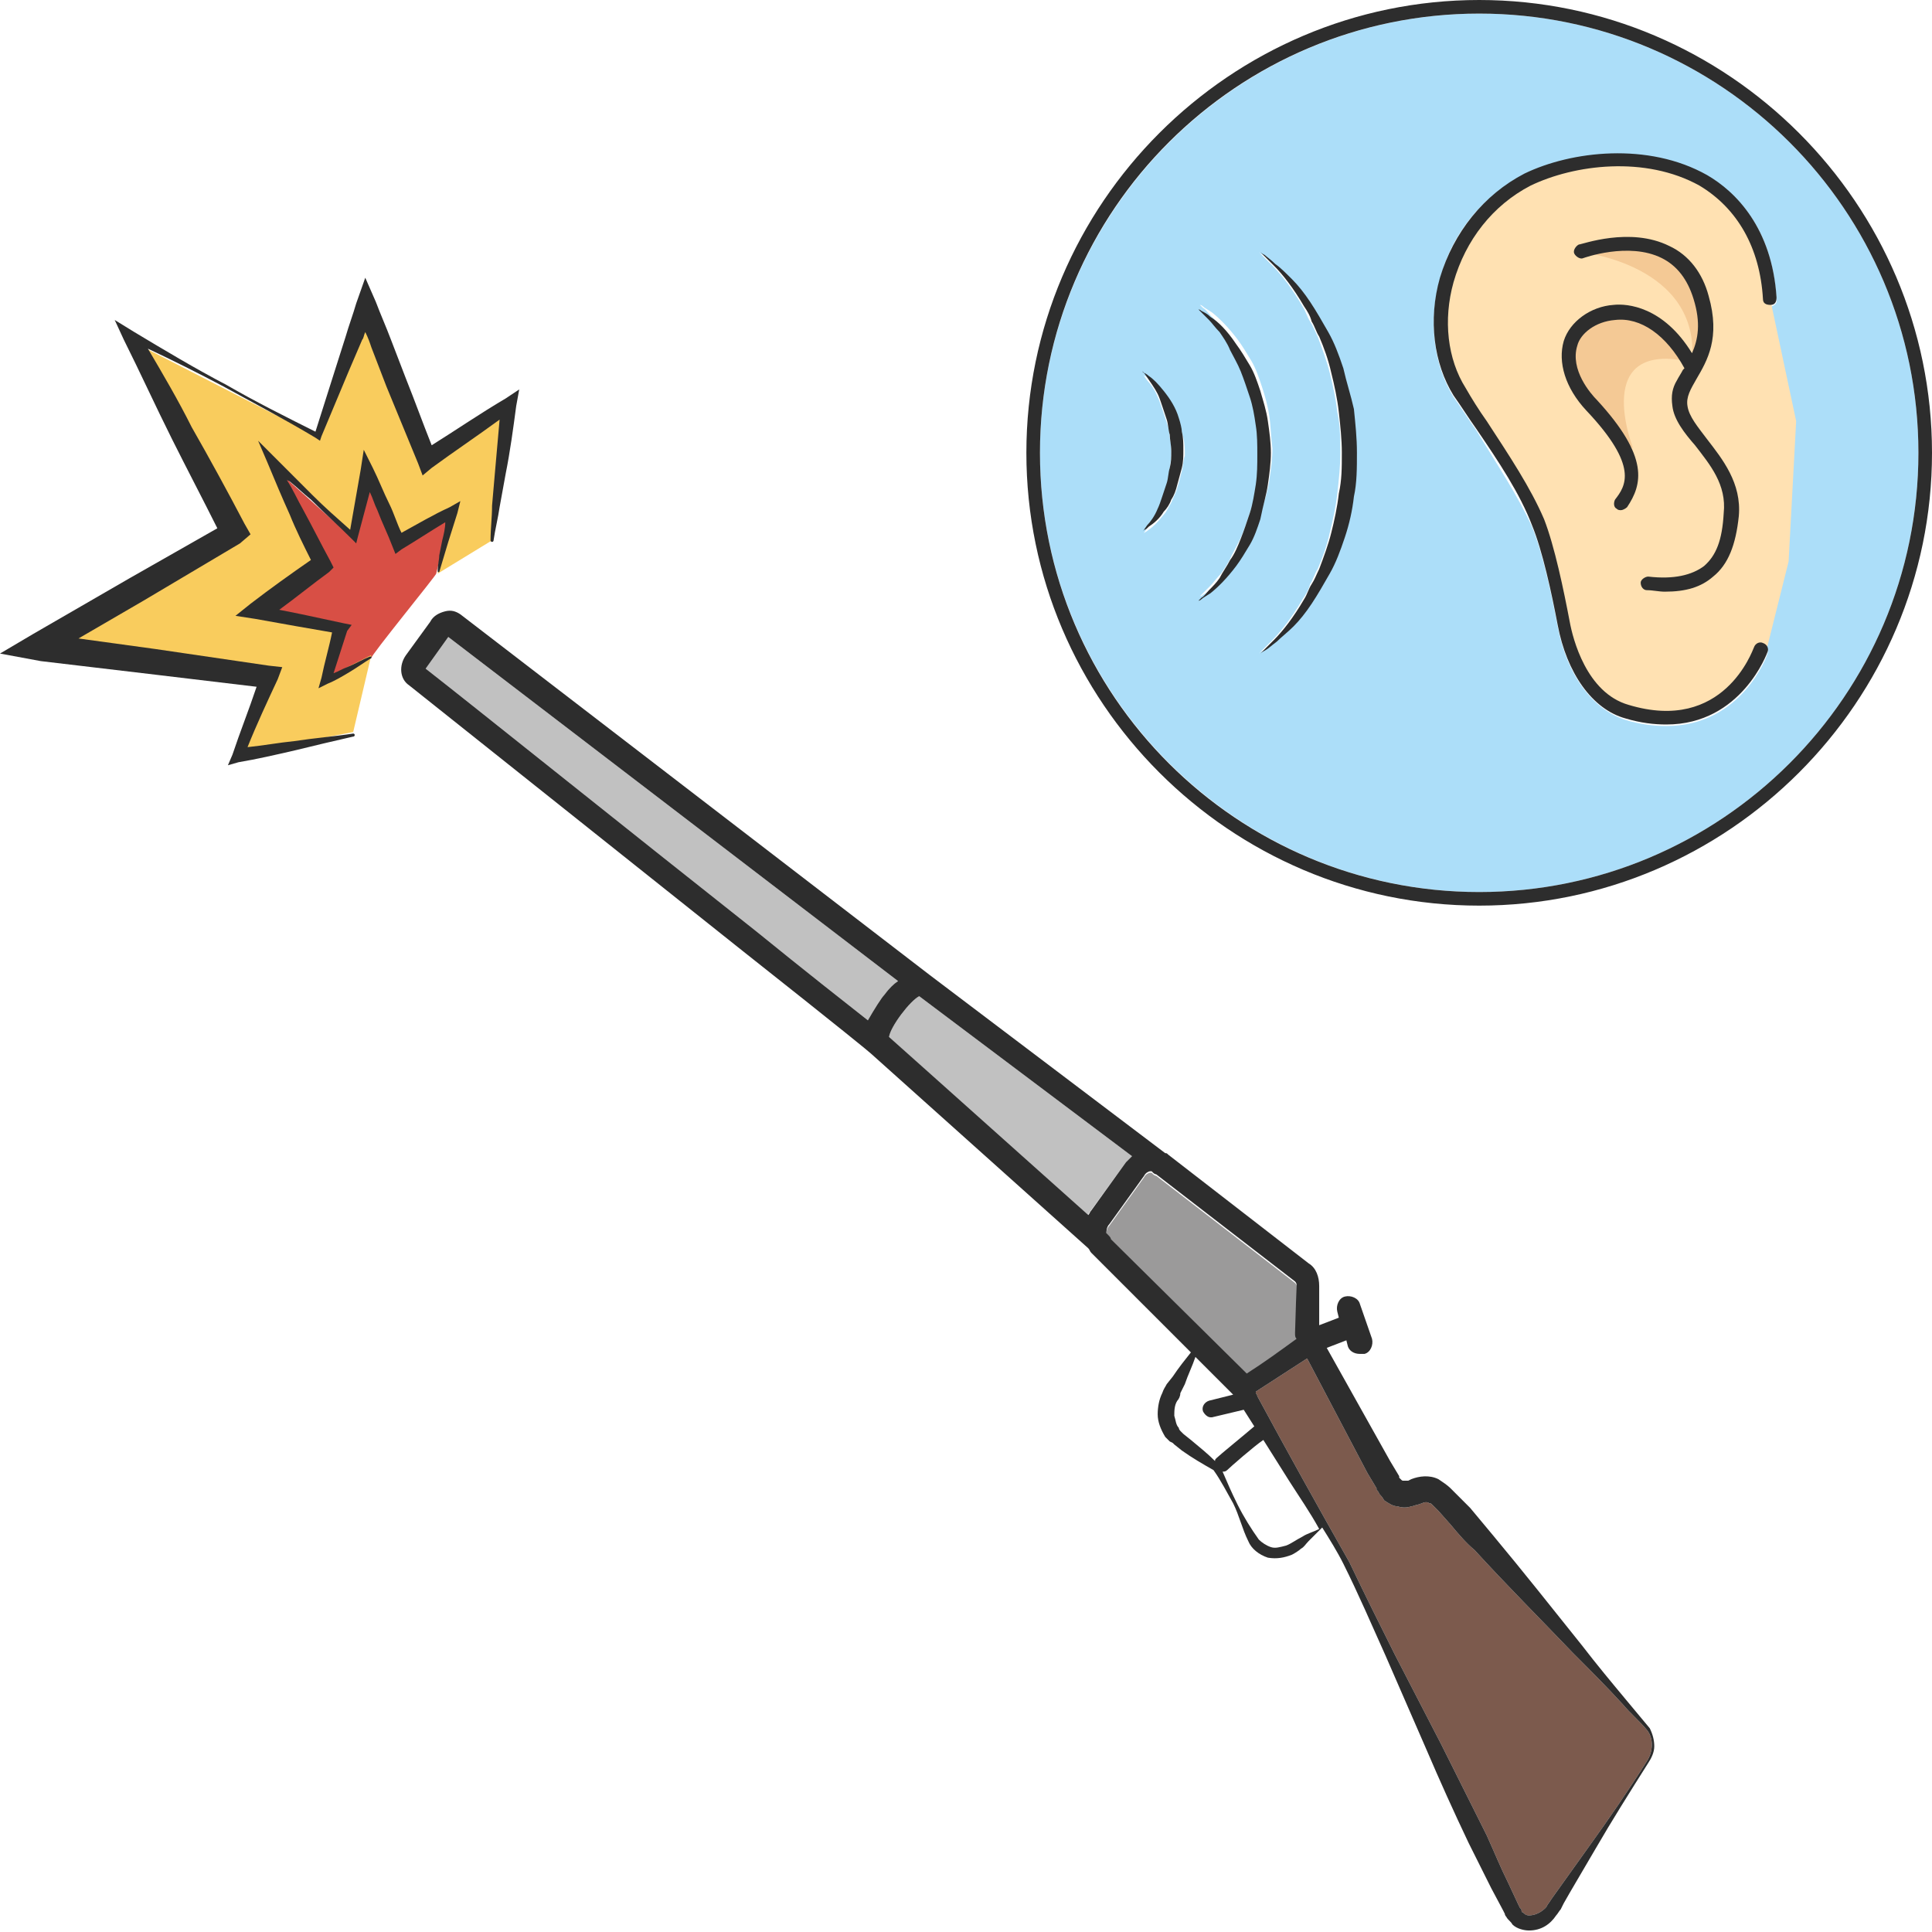 <?xml version="1.0" encoding="utf-8"?>
<!-- Generator: Adobe Illustrator 24.1.2, SVG Export Plug-In . SVG Version: 6.00 Build 0)  -->
<svg version="1.1" id="Layer_1" xmlns="http://www.w3.org/2000/svg" xmlns:xlink="http://www.w3.org/1999/xlink" x="0px" y="0px"
	 viewBox="0 0 128 128" style="enable-background:new 0 0 128 128;" xml:space="preserve">
<style type="text/css">
	.st0{fill:#D84F45;}
	.st1{fill:#F9CC5D;}
	.st2{fill:#9B9A9A;}
	.st3{fill:#C1C1C1;}
	.st4{fill:#7C5A4D;}
	.st5{fill:#2D2D2D;}
	.st6{fill:#ACDEF9;}
	.st7{fill:#FFE1B2;}
	.st8{fill:#F4C995;}
</style>
<g>
	<path class="st0" d="M28.9,38l0.9-3.7l-3.5,1.9c0,0-2-4.4-2-4.3s-1,3.7-1,3.7l-4.9-4.4l2.9,6.3l-3.9,3.1l5.3,1.2l-0.9,3.3l2.8-1.5
		C24.5,43.5,29,38,28.9,38z"/>
	<path class="st1" d="M32.6,35.8L29,38l0.9-3.7c0,0-3.7,2-3.6,2c0.1,0-2.1-4.6-2-4.6c0.1,0-0.8,4-0.8,4L18.3,31l2.8,6.4l-3.9,3.2
		l5.4,0.9c0,0-1.2,3.6-1.1,3.5c0.1-0.1,3.1-1.6,3.1-1.6l-1.2,5.1L15.6,50c0,0,2.1-5.4,2-5.3C17.6,44.7,3,42.6,3,42.6l12.4-7.4
		L9.3,22.9L21,28.9l3.1-8.3l4.1,9.9l5.4-3.7L32.6,35.8z"/>
	<path class="st2" d="M82.6,91.1l-9-8.9c0-0.1-0.1-0.2-0.2-0.3l-0.1-0.1c0-0.1,0-0.4,0.2-0.6l2.3-3.2c0.1-0.2,0.3-0.3,0.4-0.3
		c0,0,0.1,0,0.1,0l0.1,0.1c0,0,0.1,0.1,0.2,0.1l9.2,7.1c0,0,0.1,0.1,0.1,0.2l0,3.2c0,0.2,0,0.3,0.1,0.4
		C84.8,89.5,83.7,90.3,82.6,91.1z"/>
	<path class="st3" d="M72.2,80.3c-0.1,0.1-0.1,0.2-0.2,0.3L58.9,68.7c0.1-0.7,1.4-2.4,2-2.7L75,76.6c-0.1,0.1-0.3,0.3-0.4,0.4
		L72.2,80.3z"/>
	<path class="st3" d="M58.6,65.9c-0.2,0.2-0.7,1-1.1,1.7c-1.4-1.1-4.2-3.3-7.4-5.9C42,55.3,30.9,46.4,28.2,44.3l1.5-2.1L59.5,65
		C59.3,65.2,59,65.5,58.6,65.9z"/>
	<path class="st4" d="M105.3,122.3l-2,2.8l-0.5,0.7l-0.2,0.3c-0.1,0.1-0.1,0.2-0.2,0.3c-0.3,0.3-0.7,0.5-1.1,0.5
		c-0.2,0-0.3-0.1-0.4-0.2c-0.1,0-0.1-0.1-0.1-0.2l-0.1-0.1l-0.1-0.2l-0.7-1.5c-0.5-1-0.9-2-1.4-3.1c-1-2-2-4-3-6l-3.1-6
		c-1-2-2-4-3-6.1c-2.1-3.7-4.1-7.3-6.1-11c0,0,0,0,0,0c0-0.1-0.1-0.2-0.1-0.2c0,0,0,0,0-0.1c1.1-0.7,2.3-1.5,3.4-2.2l4,7.6l0.6,1
		l0,0.1l0.1,0.1c0,0.1,0.1,0.1,0.1,0.2c0.1,0.1,0.2,0.2,0.3,0.4c0.3,0.2,0.6,0.4,0.9,0.4c0.3,0.1,0.6,0.1,0.9,0
		c0.1,0,0.3-0.1,0.4-0.1l0.3-0.1c0.2-0.1,0.4-0.1,0.5,0c0.1,0,0.1,0,0.2,0.1l0.4,0.4l0.8,0.9c0.5,0.6,1,1.2,1.6,1.7
		c2.1,2.3,4.3,4.5,6.5,6.8c1.1,1.1,2.2,2.2,3.3,3.4c0.5,0.6,1.1,1.1,1.6,1.7c0.5,0.6,0.4,1.5,0,2.1
		C107.9,118.6,106.6,120.5,105.3,122.3z"/>
	<path class="st5" d="M109.2,116.8c0.2-0.3,0.4-0.7,0.4-1.1c0-0.4-0.1-0.8-0.3-1.2l-1.5-1.8c-1-1.2-2-2.4-3-3.7
		c-2-2.5-3.9-4.9-5.9-7.3c-0.5-0.6-1-1.2-1.5-1.8L96.5,99l-0.4-0.4c-0.2-0.2-0.5-0.4-0.8-0.6c-0.6-0.3-1.3-0.2-1.8,0l-0.2,0.1
		c0,0-0.1,0-0.1,0c-0.1,0-0.2,0-0.2,0c-0.1,0-0.1,0-0.2-0.1c0,0,0,0-0.1-0.1c0,0,0,0,0,0l0,0l0-0.1l-0.6-1l-4.2-7.5l1.3-0.5l0.1,0.4
		c0.1,0.3,0.4,0.5,0.8,0.5c0.1,0,0.2,0,0.3,0c0.4-0.1,0.6-0.6,0.5-1l-0.8-2.3c-0.1-0.4-0.6-0.6-1-0.5c-0.4,0.1-0.6,0.6-0.5,1
		l0.1,0.4l-1.3,0.5l0-2.6c0-0.6-0.2-1.2-0.7-1.5l-9.3-7.2c-0.1-0.1-0.1-0.1-0.2-0.1L61.6,64.6c0,0,0,0,0,0c0,0,0,0,0,0L30.5,40.7
		c-0.3-0.2-0.6-0.3-1-0.2c-0.4,0.1-0.8,0.3-1,0.7l-1.6,2.2c-0.5,0.7-0.4,1.6,0.2,2c2.4,1.9,13.8,11,22.1,17.6
		c6.7,5.3,8.4,6.7,8.5,6.8c0,0,0,0,0,0l14.4,12.9c0.1,0.1,0.1,0.2,0.2,0.3l6.6,6.6c-0.4,0.5-0.8,1-1.2,1.6l-0.4,0.5
		c-0.1,0.2-0.2,0.3-0.3,0.6c-0.2,0.4-0.3,0.9-0.3,1.4c0,0.5,0.2,1,0.5,1.5c0.1,0.1,0.2,0.2,0.3,0.3l0.2,0.1l0.1,0.1l0.5,0.4
		c0.7,0.5,1.4,0.9,2.1,1.3c0.5,0.7,0.9,1.5,1.3,2.2c0.4,0.8,0.6,1.7,1,2.5c0.2,0.5,0.7,0.9,1.3,1.1c0.6,0.1,1.1,0,1.6-0.2
		c0.2-0.1,0.5-0.3,0.6-0.4c0.2-0.1,0.3-0.3,0.5-0.5c0.3-0.3,0.6-0.6,0.9-0.9c0.5,0.8,1,1.6,1.4,2.4c1,2,1.9,4.1,2.8,6.1l2.7,6.2
		c0.9,2.1,1.8,4.1,2.8,6.2c0.5,1,1,2,1.5,3l0.8,1.5l0.1,0.2c0,0.1,0.1,0.2,0.1,0.2c0.1,0.2,0.3,0.3,0.4,0.5c0.3,0.3,0.8,0.4,1.1,0.4
		c0.8,0,1.4-0.4,1.8-1c0.1-0.1,0.2-0.3,0.3-0.4l0.2-0.4l0.4-0.7l1.7-2.9C106.8,120.6,108,118.7,109.2,116.8z M81,97.5
		c0.1,0,0.2,0,0.3-0.1c0.2-0.2,1.8-1.6,2.4-2l1.7,2.7c0.7,1.1,1.4,2.1,2,3.2c-0.4,0.2-0.8,0.3-1.1,0.5c-0.4,0.2-0.8,0.5-1.1,0.6
		c-0.4,0.1-0.7,0.2-1,0.1c-0.3-0.1-0.6-0.3-0.8-0.5c-0.5-0.7-1-1.5-1.4-2.3C81.6,98.9,81.3,98.2,81,97.5z M79.2,89.9l2.5,2.5
		l-1.6,0.4c-0.3,0.1-0.5,0.4-0.4,0.7c0.1,0.2,0.3,0.4,0.5,0.4c0,0,0.1,0,0.1,0l2.1-0.5l0.7,1.1c-0.7,0.6-2.3,1.9-2.5,2.1
		c-0.1,0.1-0.1,0.1-0.1,0.2c-0.5-0.5-1-0.9-1.6-1.4l-0.5-0.4l-0.1-0.1l-0.1-0.1c0,0-0.1-0.1-0.1-0.2c-0.2-0.2-0.2-0.5-0.3-0.8
		c0-0.3,0-0.7,0.2-1c0.1-0.1,0.2-0.3,0.2-0.5l0.3-0.6C78.7,91.1,79,90.5,79.2,89.9z M59.5,65c-0.3,0.2-0.6,0.5-0.9,0.9
		c-0.2,0.2-0.7,1-1.1,1.7c-1.4-1.1-4.2-3.3-7.4-5.9C42,55.3,30.9,46.4,28.2,44.3l1.5-2.1L59.5,65z M75,76.6
		c-0.1,0.1-0.3,0.3-0.4,0.4l-2.3,3.2c-0.1,0.1-0.1,0.2-0.2,0.3L58.9,68.7c0.1-0.7,1.4-2.4,2-2.7L75,76.6z M85.8,88.3
		c0,0.2,0,0.3,0.1,0.4c-1.1,0.8-2.2,1.6-3.3,2.3l-9-8.9c0-0.1-0.1-0.2-0.2-0.3l-0.1-0.1c0-0.1,0-0.4,0.2-0.6l2.3-3.2
		c0.1-0.2,0.3-0.3,0.4-0.3c0,0,0.1,0,0.1,0l0.1,0.1c0,0,0.1,0.1,0.2,0.1l9.2,7.1c0,0,0.1,0.1,0.1,0.2L85.8,88.3z M109.1,116.7
		c-1.2,1.9-2.5,3.8-3.8,5.6l-2,2.8l-0.5,0.7l-0.2,0.3c-0.1,0.1-0.1,0.2-0.2,0.3c-0.3,0.3-0.7,0.5-1.1,0.5c-0.2,0-0.3-0.1-0.4-0.2
		c-0.1,0-0.1-0.1-0.1-0.2l-0.1-0.1l-0.1-0.2l-0.7-1.5c-0.5-1-0.9-2-1.4-3.1c-1-2-2-4-3-6l-3.1-6c-1-2-2-4-3-6.1
		c-2.1-3.7-4.1-7.3-6.1-11c0,0,0,0,0,0c0-0.1-0.1-0.2-0.1-0.2c0,0,0,0,0-0.1c1.1-0.7,2.3-1.5,3.4-2.2l4,7.6l0.6,1l0,0.1l0.1,0.1
		c0,0.1,0.1,0.1,0.1,0.2c0.1,0.1,0.2,0.2,0.3,0.4c0.3,0.2,0.6,0.4,0.9,0.4c0.3,0.1,0.6,0.1,0.9,0c0.1,0,0.3-0.1,0.4-0.1l0.3-0.1
		c0.2-0.1,0.4-0.1,0.5,0c0.1,0,0.1,0,0.2,0.1l0.4,0.4l0.8,0.9c0.5,0.6,1,1.2,1.6,1.7c2.1,2.3,4.3,4.5,6.5,6.8
		c1.1,1.1,2.2,2.2,3.3,3.4c0.5,0.6,1.1,1.1,1.6,1.7C109.6,115.2,109.5,116.1,109.1,116.7z"/>
	<path class="st5" d="M33.5,31.4l-0.4,2.2c-0.1,0.7-0.3,1.5-0.4,2.2l0,0c0,0,0,0.1-0.1,0.1c0,0-0.1,0-0.1-0.1c0-0.8,0.1-1.5,0.1-2.3
		l0.2-2.3c0.1-1.1,0.2-2.3,0.3-3.4c-1.5,1.1-3,2.1-4.5,3.2L28,31.5l-0.3-0.8c-0.7-1.7-1.4-3.4-2.1-5.1l-1-2.6
		c-0.1-0.3-0.2-0.6-0.4-1c-0.1,0.2-0.1,0.4-0.2,0.5l-0.9,2.1l-1.8,4.3l-0.1,0.3l-0.3-0.2c-2-1.2-4.1-2.3-6.1-3.4
		c-1.7-0.9-3.3-1.7-5-2.5c1,1.7,2,3.4,2.9,5.2c1.2,2.1,2.4,4.3,3.5,6.4l0.4,0.7L15.9,36l-6.4,3.8l-4.3,2.5l5.1,0.7l7.5,1.1l0.9,0.1
		L18.4,45c-0.7,1.5-1.4,3-2,4.5c1-0.1,2.1-0.3,3.1-0.4c1.3-0.2,2.6-0.3,3.9-0.5c0,0,0.1,0,0.1,0.1c0,0,0,0.1-0.1,0.1
		c-1.3,0.3-2.6,0.6-3.8,0.9c-1.3,0.3-2.6,0.6-3.8,0.8l-0.7,0.2l0.3-0.7c0.5-1.5,1.1-3,1.6-4.5l-6.7-0.8l-7.6-0.9L0,43.3L2.2,42
		l6.4-3.7l5.8-3.3c-1-2-2-3.9-3-5.9c-1.1-2.2-2.1-4.4-3.2-6.6l-0.6-1.3L8.9,22c2,1.2,4,2.4,6.1,3.5c1.9,1.1,3.9,2.1,5.9,3.1l1.3-4.1
		l0.7-2.2c0.2-0.7,0.5-1.5,0.7-2.2l0.6-1.7l0.7,1.6c0.3,0.8,0.7,1.7,1,2.5l1,2.6c0.6,1.5,1.1,2.9,1.7,4.4c1.6-1,3.2-2.1,4.9-3.1
		l0.9-0.6l-0.2,1.1C34,28.4,33.8,29.9,33.5,31.4z"/>
	<path class="st5" d="M21.7,45.3l-0.6,0.3l0.2-0.7c0.2-1,0.5-2,0.7-3l-2.3-0.4l-2.8-0.5l-1.3-0.2l1-0.8c1.3-1,2.7-2,4-2.9
		c-0.5-1-1-2-1.4-3c-0.5-1.1-1-2.3-1.5-3.5l-0.6-1.4l1,1c0.5,0.5,0.9,0.9,1.3,1.3c0.4,0.4,0.9,0.9,1.3,1.3c0.8,0.8,1.6,1.5,2.5,2.3
		l0.7-4l0.2-1.3l0.6,1.2c0.4,0.8,0.7,1.6,1.1,2.4c0.3,0.6,0.5,1.3,0.8,1.9c1.1-0.6,2.1-1.2,3.2-1.7l0.7-0.4l-0.2,0.8
		c-0.2,0.6-0.4,1.3-0.6,1.9l-0.3,1c-0.1,0.3-0.2,0.7-0.3,1l0,0c0,0,0,0-0.1,0c0,0,0,0,0-0.1c0-0.4,0.1-0.7,0.1-1l0.2-1
		c0.1-0.4,0.2-0.8,0.2-1.2c-1,0.6-1.9,1.2-2.9,1.8l-0.4,0.3l-0.2-0.5c-0.3-0.8-0.7-1.6-1-2.4c-0.2-0.4-0.3-0.8-0.5-1.2l-0.8,3
		l-0.1,0.4l-0.3-0.3c-0.9-0.9-1.8-1.7-2.7-2.6c-0.5-0.4-0.9-0.8-1.4-1.2L19,31.8c0.4,0.6,0.7,1.3,1.1,2c0.6,1.1,1.2,2.3,1.8,3.4
		l0.2,0.4l-0.3,0.3c-1.1,0.8-2.2,1.7-3.3,2.5l1.5,0.3l2.8,0.6l0.5,0.1L23,41.8c-0.3,0.9-0.6,1.9-0.9,2.8c0.3-0.1,0.6-0.3,0.9-0.4
		c0.5-0.2,1-0.5,1.5-0.7c0,0,0.1,0,0.1,0c0,0,0,0.1,0,0.1c-0.5,0.3-0.9,0.6-1.4,0.9C22.7,44.8,22.2,45.1,21.7,45.3z"/>
	<path class="st6" d="M98,0.9C82,0.9,68.9,14,68.9,30S82,59.1,98,59.1s29.1-13,29.1-29.1S114,0.9,98,0.9z M78.3,31.2
		c-0.1,0.4-0.2,0.8-0.3,1.1c-0.1,0.4-0.3,0.7-0.4,1c-0.2,0.3-0.3,0.6-0.5,0.8c-0.4,0.5-0.7,0.8-1,1c-0.1,0.1-0.3,0.2-0.3,0.2
		c-0.1,0-0.1,0.1-0.1,0.1s0.1-0.1,0.3-0.4c0.2-0.3,0.5-0.7,0.7-1.1c0.1-0.2,0.2-0.5,0.3-0.8c0.1-0.3,0.2-0.6,0.3-0.9
		c0.1-0.3,0.1-0.7,0.2-1c0-0.4,0.1-0.7,0.1-1.1c0-0.3,0-0.7-0.1-1.1c0-0.3-0.1-0.7-0.2-1c-0.1-0.3-0.2-0.6-0.3-0.9
		c-0.1-0.3-0.2-0.6-0.3-0.8c-0.2-0.5-0.5-0.9-0.7-1.1c-0.2-0.3-0.3-0.4-0.3-0.4s0,0,0.1,0.1c0.1,0,0.2,0.1,0.3,0.2
		c0.3,0.2,0.7,0.5,1,1c0.4,0.5,0.7,1.1,1,1.8c0.1,0.4,0.2,0.7,0.3,1.1c0.1,0.4,0.1,0.8,0.1,1.2C78.4,30.4,78.4,30.8,78.3,31.2z
		 M82,37.2c-0.6,0.9-1.2,1.5-1.7,1.8c-0.2,0.2-0.4,0.3-0.6,0.4c-0.1,0.1-0.2,0.1-0.2,0.1s0.1-0.1,0.2-0.2c0.1-0.1,0.3-0.3,0.5-0.5
		c0.2-0.2,0.4-0.5,0.7-0.8c0.2-0.3,0.5-0.7,0.7-1.2c0.2-0.4,0.5-0.9,0.7-1.4c0.2-0.5,0.4-1.1,0.6-1.7c0.2-0.6,0.3-1.2,0.4-1.9
		c0.1-0.6,0.1-1.3,0.1-2c0-0.6,0-1.3-0.1-1.9c-0.1-0.6-0.2-1.3-0.4-1.9c-0.2-0.6-0.4-1.2-0.6-1.7c-0.2-0.5-0.4-1-0.7-1.4
		c-0.2-0.4-0.5-0.8-0.7-1.2c-0.2-0.3-0.5-0.6-0.7-0.8c-0.2-0.2-0.3-0.4-0.5-0.5c-0.1-0.1-0.2-0.2-0.2-0.2s0.1,0,0.2,0.1
		c0.1,0.1,0.3,0.2,0.6,0.4c0.5,0.4,1.1,1,1.7,1.8c0.3,0.4,0.6,0.9,0.9,1.4c0.3,0.5,0.5,1.1,0.7,1.7c0.2,0.6,0.4,1.3,0.5,2
		c0.1,0.7,0.1,1.4,0.2,2.1c0,0.7-0.1,1.4-0.2,2.1c-0.1,0.7-0.3,1.3-0.5,2c-0.2,0.6-0.4,1.2-0.7,1.7C82.6,36.3,82.3,36.8,82,37.2z
		 M89.6,32.9c-0.1,0.9-0.4,1.8-0.6,2.7c-0.3,0.9-0.6,1.7-1,2.4c-0.4,0.7-0.8,1.4-1.2,2c-0.4,0.6-0.8,1.1-1.2,1.5
		c-0.4,0.4-0.8,0.8-1.1,1c-0.3,0.3-0.6,0.5-0.8,0.6c-0.2,0.1-0.3,0.2-0.3,0.2s0.1-0.1,0.2-0.2c0.2-0.2,0.4-0.4,0.7-0.7
		c0.6-0.6,1.3-1.5,2-2.7c0.2-0.3,0.4-0.6,0.5-1c0.2-0.3,0.3-0.7,0.5-1c0.3-0.7,0.6-1.5,0.8-2.4c0.2-0.8,0.4-1.7,0.5-2.6
		c0.1-0.9,0.2-1.8,0.2-2.7c0-0.9,0-1.8-0.2-2.7c-0.1-0.9-0.3-1.8-0.5-2.6c-0.2-0.8-0.5-1.6-0.8-2.4c-0.2-0.4-0.3-0.7-0.5-1
		c-0.2-0.3-0.3-0.7-0.5-1c-0.7-1.2-1.4-2.1-2-2.7c-0.3-0.3-0.5-0.5-0.7-0.7c-0.2-0.2-0.2-0.2-0.2-0.2s0.1,0.1,0.3,0.2
		c0.2,0.1,0.4,0.3,0.7,0.6c0.3,0.3,0.7,0.6,1.1,1c0.4,0.4,0.8,0.9,1.2,1.5c0.4,0.6,0.8,1.3,1.2,2c0.4,0.7,0.7,1.5,1,2.4
		c0.3,0.9,0.5,1.8,0.6,2.7c0.2,0.9,0.2,1.9,0.2,2.9C89.8,30.9,89.7,31.9,89.6,32.9z M117.3,20.3c-0.3,0-0.5-0.2-0.5-0.4
		c-0.2-3.4-1.6-6-4.2-7.5c-3.6-2.1-8.3-1.5-11.2,0c-2.5,1.2-4.3,3.6-5.1,6.4c-0.7,2.5-0.4,5.2,0.8,7c0.5,0.7,1,1.5,1.4,2.2
		c1.5,2.3,2.9,4.4,3.8,6.5c0.8,1.8,1.3,4.7,1.7,6.8c0.2,1.1,1.1,4.7,3.9,5.5c6.2,1.9,8.2-3.6,8.3-3.8c0.1-0.2,0.3-0.4,0.6-0.3
		c0.2,0.1,0.4,0.3,0.3,0.6c0,0.1-1.7,4.8-6.7,4.8c-0.8,0-1.7-0.1-2.7-0.4c-2.2-0.7-3.9-3-4.5-6.2c-0.4-2.1-1-4.9-1.7-6.6
		c-0.9-2-2.3-4.1-3.7-6.4c-0.5-0.7-1-1.5-1.5-2.2c-1.3-2.1-1.7-5-0.9-7.8c0.8-3.1,2.9-5.6,5.6-6.9c3.1-1.5,8.2-2.2,12.1,0.1
		c2,1.1,4.4,3.5,4.6,8.3C117.7,20.1,117.5,20.3,117.3,20.3z M112.3,29.6c-0.7-0.9-1.4-1.7-1.5-2.6c-0.1-0.9,0.3-1.7,0.8-2.4
		c0,0,0.1-0.1,0.1-0.1c-1.2-2.2-2.9-3.4-4.6-3.2c-1.3,0.1-2.3,1-2.5,1.7c-0.5,1.6,0.9,3.2,1.3,3.6c3.5,3.7,3.1,5.6,2,7.1
		c-0.1,0.1-0.2,0.2-0.4,0.2c-0.1,0-0.2,0-0.3-0.1c-0.2-0.1-0.3-0.4-0.1-0.6c0.6-0.9,1.6-2.2-1.9-5.9c-1.4-1.4-1.9-3.1-1.5-4.6
		c0.4-1.3,1.7-2.3,3.3-2.4c1-0.1,3.3,0.1,5.2,3.2c0.4-0.9,0.6-2,0.1-3.6c-0.4-1.3-1.1-2.2-2.1-2.7c-2.2-1.1-5.2,0-5.2,0
		c-0.2,0.1-0.5,0-0.6-0.3c-0.1-0.2,0-0.5,0.3-0.6c0.1-0.1,3.4-1.2,6,0.1c1.3,0.6,2.1,1.7,2.6,3.3c0.8,2.8-0.1,4.3-0.8,5.5
		c-0.4,0.7-0.7,1.2-0.6,1.8c0.1,0.7,0.7,1.4,1.3,2.2c1,1.3,2.3,2.9,2.1,5.1c-0.2,2-0.7,3.2-1.7,4c-0.8,0.6-1.8,1-3.2,1
		c-0.4,0-0.8,0-1.2-0.1c-0.3,0-0.4-0.3-0.4-0.5c0-0.3,0.3-0.4,0.5-0.4c1.8,0.2,2.9,0,3.7-0.7c0.8-0.6,1.2-1.7,1.3-3.4
		C114.4,32.2,113.4,30.9,112.3,29.6z"/>
	<path class="st7" d="M117,43.2c0,0-2.7,4.6-6.2,4.6s-6.1-2.6-6.7-5.4c-0.6-2.8-1.6-6.7-2.3-8.1c-0.7-1.4-4.7-8-5.5-8.9
		c-0.3-0.9-1.6-6.8,0.9-9.9c0.9-1.2,5.6-6.6,13.6-4.2c0.9,0.4,6,1.5,6.5,8.6l1.7,8l-0.5,9.3L117,43.2z"/>
	<path class="st8" d="M108.2,29.7c0,0-2.9-7.3,3.9-5.7c-2-2.8-4.1-4-7.4-2.5c-0.6,0.9-1.8,2.5,2.5,7.6
		C107.8,29.4,108.2,29.7,108.2,29.7z"/>
	<path class="st5" d="M113.1,11.6c-3.9-2.2-9-1.6-12.1-0.1c-2.7,1.4-4.7,3.9-5.6,6.9c-0.8,2.8-0.4,5.7,0.9,7.8
		c0.5,0.7,1,1.5,1.5,2.2c1.5,2.2,2.9,4.3,3.7,6.4c0.7,1.7,1.3,4.5,1.7,6.6c0.6,3.2,2.3,5.6,4.5,6.2c1,0.3,1.9,0.4,2.7,0.4
		c5,0,6.7-4.8,6.7-4.8c0.1-0.2,0-0.5-0.3-0.6c-0.2-0.1-0.5,0-0.6,0.3c-0.1,0.2-2,5.7-8.3,3.8c-2.8-0.8-3.7-4.4-3.9-5.5
		c-0.4-2.1-1-5-1.7-6.8c-0.9-2.1-2.3-4.2-3.8-6.5c-0.5-0.7-1-1.5-1.4-2.2c-1.2-1.9-1.5-4.5-0.8-7c0.8-2.8,2.6-5.1,5.1-6.4
		c2.9-1.4,7.6-2,11.2,0c2.5,1.5,4,4.1,4.2,7.5c0,0.3,0.2,0.4,0.5,0.4c0.3,0,0.4-0.2,0.4-0.5C117.4,15.1,115,12.7,113.1,11.6z"/>
	<path class="st8" d="M104.7,16.7c0,0,8,0.8,7.4,7.3c0.7-0.7,1.9-5-1.2-7.1C109.2,15.5,104.7,16.7,104.7,16.7z"/>
	<path class="st5" d="M84,32.1c0.1-0.7,0.2-1.4,0.2-2.1c0-0.7-0.1-1.4-0.2-2.1c-0.1-0.7-0.3-1.3-0.5-2c-0.2-0.6-0.4-1.2-0.7-1.7
		c-0.3-0.5-0.6-1-0.9-1.4c-0.6-0.9-1.2-1.5-1.7-1.8c-0.2-0.2-0.4-0.3-0.6-0.4c-0.1-0.1-0.2-0.1-0.2-0.1s0.1,0.1,0.2,0.2
		c0.1,0.1,0.3,0.3,0.5,0.5c0.2,0.2,0.4,0.5,0.7,0.8c0.2,0.3,0.5,0.7,0.7,1.2c0.2,0.4,0.5,0.9,0.7,1.4c0.2,0.5,0.4,1.1,0.6,1.7
		c0.2,0.6,0.3,1.2,0.4,1.9c0.1,0.6,0.1,1.3,0.1,1.9c0,0.7,0,1.3-0.1,2c-0.1,0.6-0.2,1.3-0.4,1.9c-0.2,0.6-0.4,1.2-0.6,1.7
		c-0.2,0.5-0.4,1-0.7,1.4c-0.2,0.4-0.5,0.8-0.7,1.2c-0.2,0.3-0.5,0.6-0.7,0.8c-0.2,0.2-0.3,0.4-0.5,0.5c-0.1,0.1-0.2,0.2-0.2,0.2
		s0.1,0,0.2-0.1c0.1-0.1,0.3-0.2,0.6-0.4c0.5-0.4,1.1-1,1.7-1.8c0.3-0.4,0.6-0.9,0.9-1.4c0.3-0.5,0.5-1.1,0.7-1.7
		C83.7,33.4,83.9,32.8,84,32.1z"/>
	<path class="st5" d="M112.9,37.5c-0.8,0.6-2,0.9-3.7,0.7c-0.2,0-0.5,0.2-0.5,0.4c0,0.3,0.2,0.5,0.4,0.5c0.4,0,0.8,0.1,1.2,0.1
		c1.4,0,2.4-0.3,3.2-1c1-0.8,1.5-2.1,1.7-4c0.2-2.2-1.1-3.8-2.1-5.1c-0.6-0.8-1.2-1.5-1.3-2.2c-0.1-0.6,0.2-1.1,0.6-1.8
		c0.7-1.2,1.6-2.7,0.8-5.5c-0.4-1.5-1.3-2.7-2.6-3.3c-2.6-1.3-5.8-0.1-6-0.1c-0.2,0.1-0.4,0.4-0.3,0.6c0.1,0.2,0.4,0.4,0.6,0.3
		c0,0,3-1.1,5.2,0c1,0.5,1.7,1.4,2.1,2.7c0.5,1.6,0.3,2.7-0.1,3.6c-1.9-3.1-4.3-3.3-5.2-3.2c-1.5,0.1-2.9,1.1-3.3,2.4
		c-0.4,1.4,0.1,3.1,1.5,4.6c3.5,3.7,2.6,5,1.9,5.9c-0.1,0.2-0.1,0.5,0.1,0.6c0.1,0.1,0.2,0.1,0.3,0.1c0.1,0,0.3-0.1,0.4-0.2
		c1-1.5,1.5-3.3-2-7.1c-0.4-0.4-1.8-2-1.3-3.6c0.2-0.8,1.2-1.6,2.5-1.7c1.7-0.2,3.4,1,4.6,3.2c0,0-0.1,0.1-0.1,0.1
		c-0.1,0.2-0.3,0.5-0.4,0.7c-0.3,0.5-0.4,1-0.3,1.7c0.1,0.9,0.8,1.8,1.5,2.6c1,1.3,2.1,2.6,1.9,4.5
		C114.1,35.8,113.7,36.8,112.9,37.5z"/>
	<path class="st5" d="M78.1,27.7c-0.2-0.7-0.6-1.3-1-1.8c-0.4-0.5-0.7-0.8-1-1c-0.1-0.1-0.3-0.2-0.3-0.2c-0.1,0-0.1-0.1-0.1-0.1
		s0.1,0.1,0.3,0.4c0.2,0.3,0.5,0.7,0.7,1.1c0.1,0.2,0.2,0.5,0.3,0.8c0.1,0.3,0.2,0.6,0.3,0.9c0.1,0.3,0.1,0.7,0.2,1
		c0,0.3,0.1,0.7,0.1,1.1c0,0.4,0,0.7-0.1,1.1c-0.1,0.3-0.1,0.7-0.2,1c-0.1,0.3-0.2,0.6-0.3,0.9c-0.1,0.3-0.2,0.6-0.3,0.8
		c-0.2,0.5-0.5,0.9-0.7,1.1c-0.2,0.3-0.3,0.4-0.3,0.4s0,0,0.1-0.1c0.1,0,0.2-0.1,0.3-0.2c0.3-0.2,0.7-0.5,1-1
		c0.2-0.2,0.4-0.5,0.5-0.8c0.2-0.3,0.3-0.6,0.4-1c0.1-0.4,0.2-0.7,0.3-1.1c0.1-0.4,0.1-0.8,0.1-1.2c0-0.4,0-0.8-0.1-1.2
		C78.3,28.4,78.2,28,78.1,27.7z"/>
	<path class="st5" d="M89,24.4c-0.3-0.9-0.6-1.7-1-2.4c-0.4-0.7-0.8-1.4-1.2-2c-0.4-0.6-0.8-1.1-1.2-1.5c-0.4-0.4-0.8-0.8-1.1-1
		c-0.3-0.3-0.6-0.5-0.7-0.6c-0.2-0.1-0.3-0.2-0.3-0.2s0.1,0.1,0.2,0.2c0.2,0.2,0.4,0.4,0.7,0.7c0.6,0.6,1.3,1.5,2,2.7
		c0.2,0.3,0.4,0.6,0.5,1c0.2,0.3,0.3,0.7,0.5,1c0.3,0.7,0.6,1.5,0.8,2.4c0.2,0.8,0.4,1.7,0.5,2.6c0.1,0.9,0.2,1.8,0.2,2.7
		c0,1,0,1.8-0.2,2.7c-0.1,0.9-0.3,1.8-0.5,2.6c-0.2,0.8-0.5,1.6-0.8,2.4c-0.2,0.4-0.3,0.7-0.5,1c-0.2,0.3-0.3,0.7-0.5,1
		c-0.7,1.2-1.4,2.1-2,2.7c-0.3,0.3-0.5,0.5-0.7,0.7c-0.2,0.2-0.2,0.2-0.2,0.2s0.1-0.1,0.3-0.2c0.2-0.1,0.4-0.3,0.8-0.6
		c0.3-0.3,0.7-0.6,1.1-1c0.4-0.4,0.8-0.9,1.2-1.5c0.4-0.6,0.8-1.3,1.2-2c0.4-0.7,0.7-1.5,1-2.4c0.3-0.9,0.5-1.8,0.6-2.7
		c0.2-0.9,0.2-1.9,0.2-2.9c0-1-0.1-1.9-0.2-2.9C89.5,26.2,89.2,25.3,89,24.4z"/>
	<path class="st5" d="M98,0C81.5,0,68,13.5,68,30s13.5,30,30,30s30-13.5,30-30S114.5,0,98,0z M98,59.1c-16,0-29.1-13-29.1-29.1
		S82,0.9,98,0.9s29.1,13,29.1,29.1S114,59.1,98,59.1z"/>
</g>
</svg>
